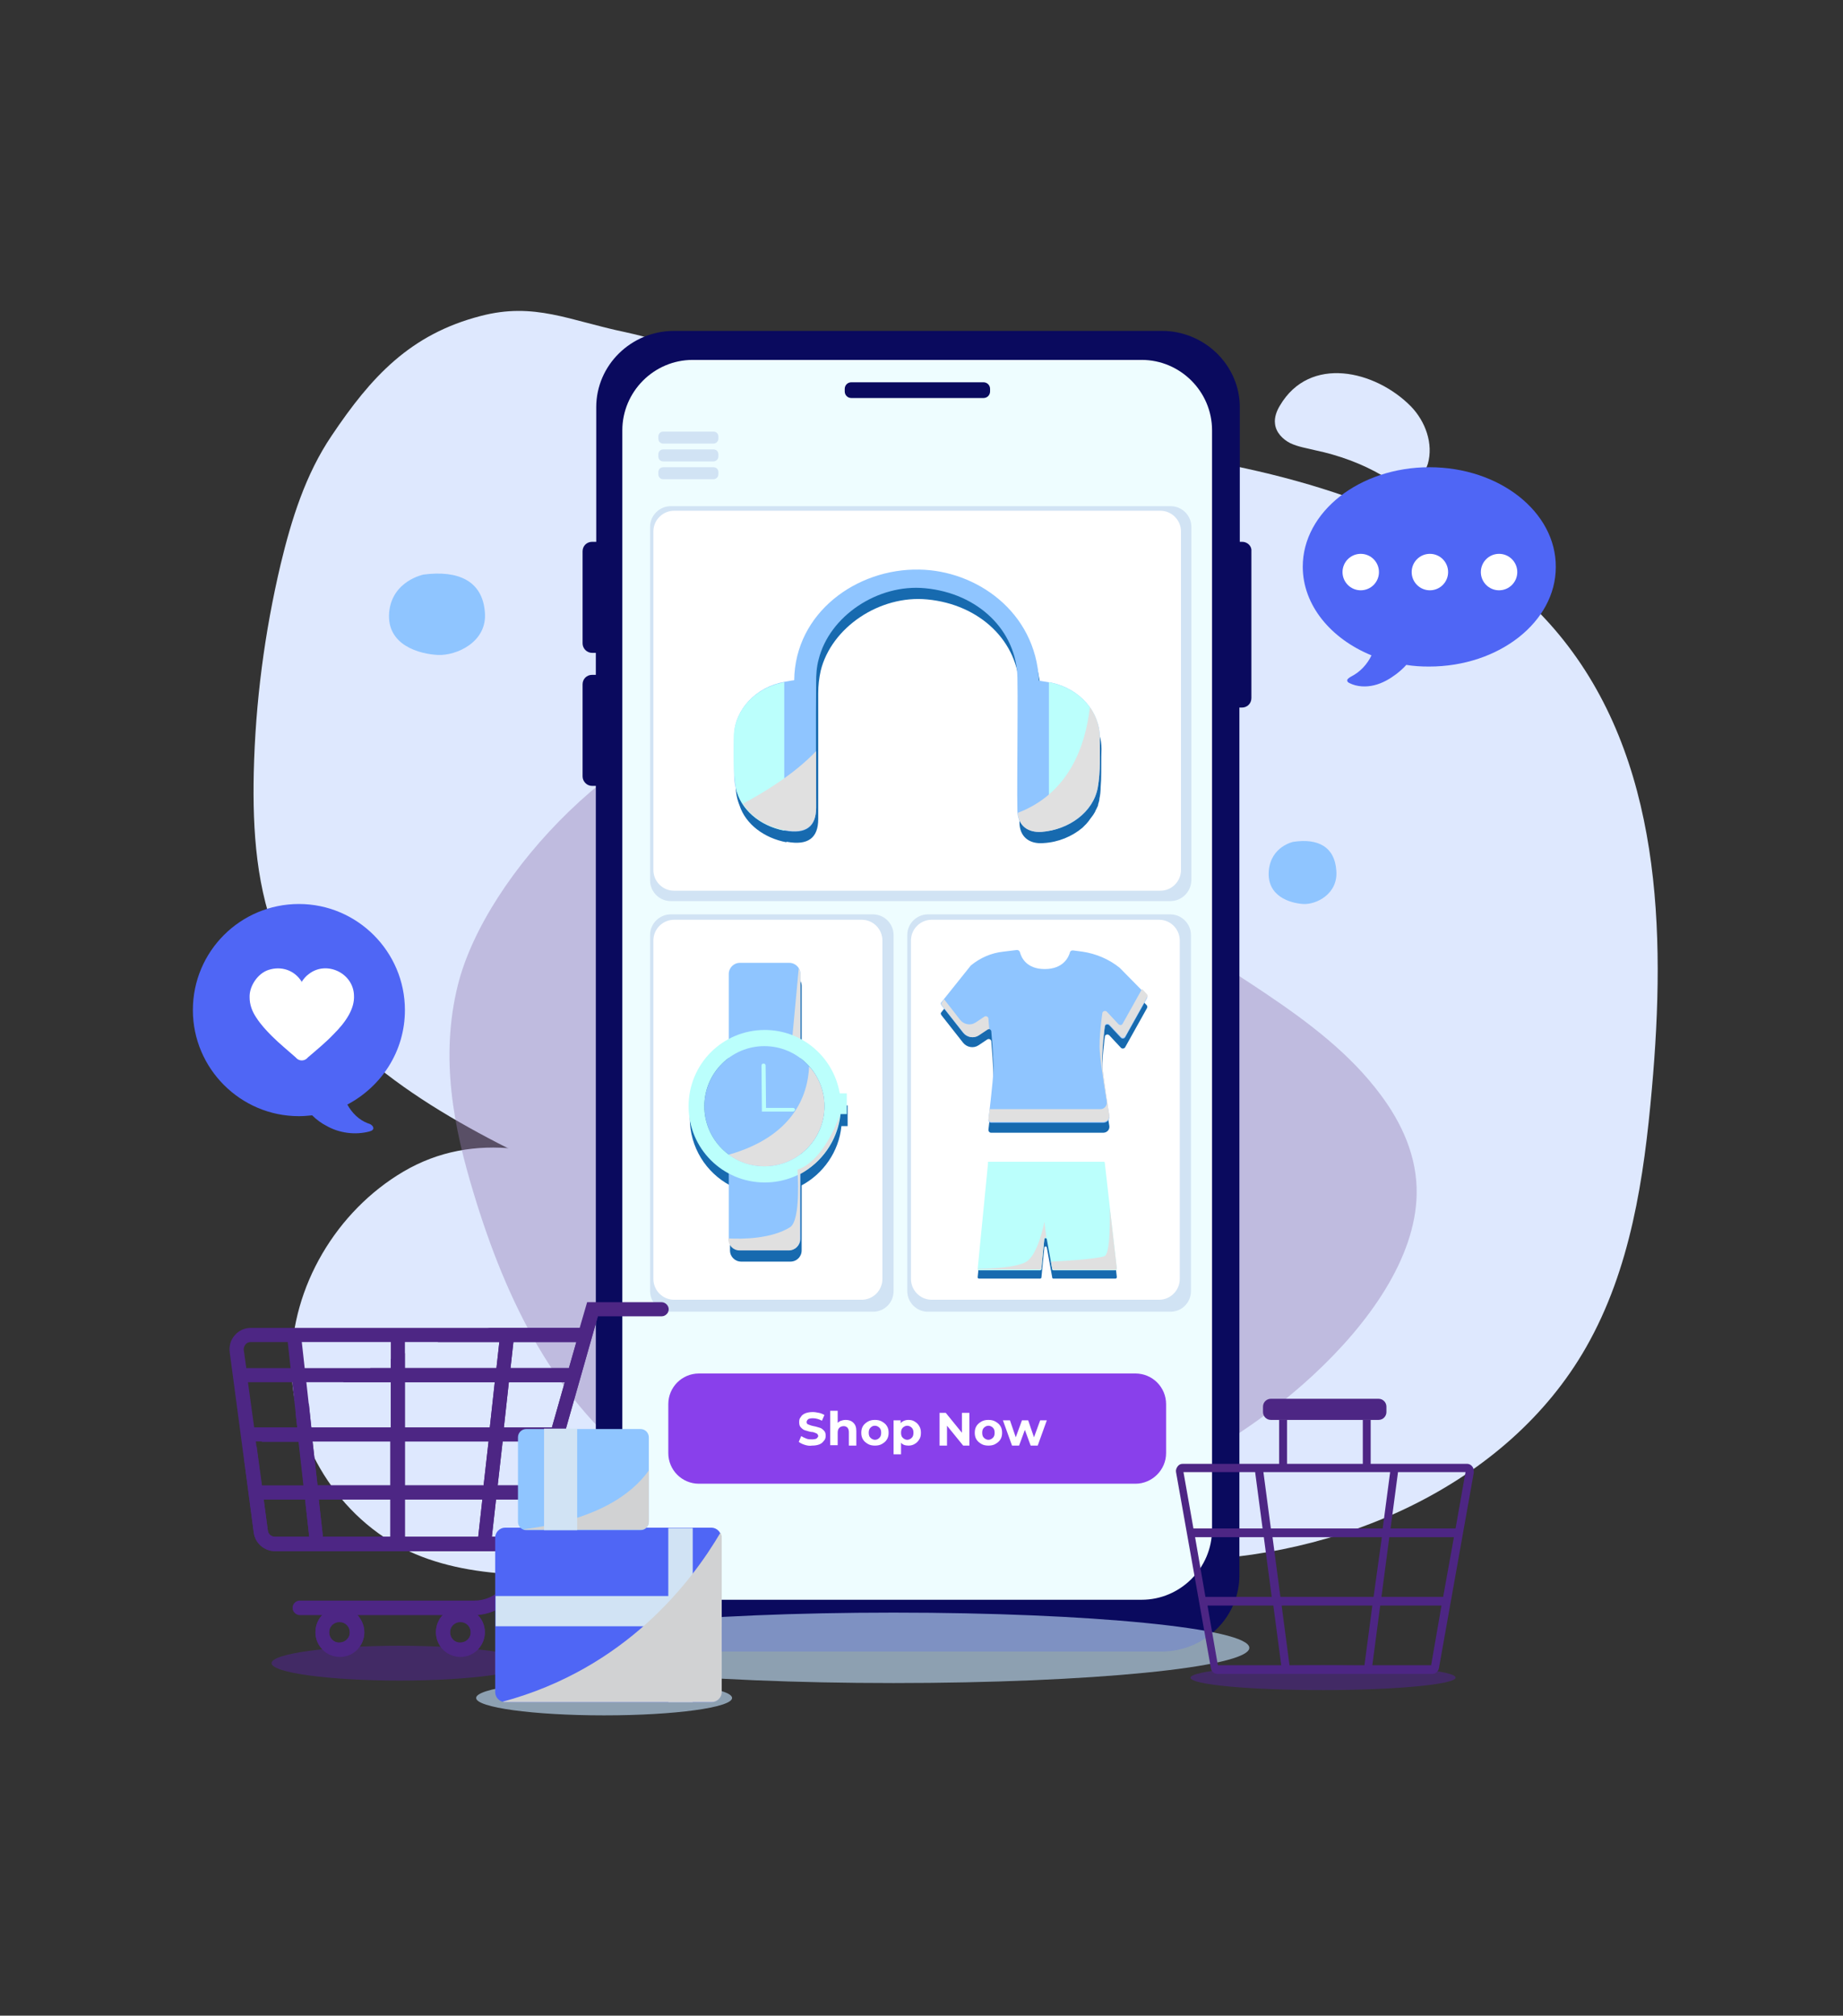 <svg width="172" height="188" viewBox="0 0 172 188" fill="none" xmlns="http://www.w3.org/2000/svg">
<rect x="0" y="0" width="172" height="188" fill="#333333" stroke="none"/>
<mask id="mask0_63_3171" style="mask-type:alpha" maskUnits="userSpaceOnUse" x="0" y="0" width="172" height="188">
<rect width="172" height="188" fill="#D9D9D9"/>
</mask>
<g mask="url(#mask0_63_3171)">
<path d="M37.634 109.283C31.412 112.954 27.199 119.989 27.199 127.255C27.199 134.482 31.605 141.633 38.175 144.686C41.344 146.155 44.862 146.696 48.34 146.85C57.114 147.314 66.235 145.536 73.501 140.589C75.318 139.352 77.096 137.806 77.83 135.719C79.028 132.318 77.134 128.685 75.086 125.748C67.936 115.544 50.814 101.514 37.634 109.283Z" fill="#DEE8FE"/>
<path d="M44.862 29.471C38.291 31.172 34.658 35.114 30.948 40.641C28.513 44.235 27.199 48.448 26.194 52.622C24.687 58.999 23.836 65.493 23.682 72.063C23.566 77.474 23.914 83.04 26.078 88.064C30.291 97.804 40.378 103.756 50.118 108.432C59.858 113.07 70.371 117.399 77.134 125.67C80.188 129.419 82.352 133.825 85.753 137.265C91.821 143.372 101.02 145.575 109.677 145.536C124.905 145.459 140.674 138.541 148.018 125.67C152.192 118.365 153.429 109.863 154.163 101.553C155.477 86.866 155.052 70.71 145.467 59.154C137.35 49.376 124.171 44.931 111.494 42.767C98.778 40.564 85.676 40.1 73.463 36.042C68.399 34.38 63.568 32.099 58.35 30.979C53.133 29.896 49.886 28.157 44.862 29.471Z" fill="#DEE8FE"/>
<path d="M120.692 78.518C120.692 78.518 118.605 78.943 118.412 81.223C118.219 83.619 120.422 84.238 121.62 84.315C122.818 84.392 124.905 83.388 124.712 81.184C124.557 78.981 123.011 78.17 120.692 78.518Z" fill="#8FC5FF"/>
<path d="M39.528 53.589C39.528 53.589 36.591 54.168 36.32 57.106C36.05 60.198 39.18 61.009 40.881 61.087C42.581 61.164 45.519 59.889 45.248 57.067C45.016 54.207 42.813 53.163 39.528 53.589Z" fill="#8FC5FF"/>
<path d="M119.455 37.819C119.146 38.322 118.914 38.94 118.992 39.52C119.069 40.332 119.726 40.989 120.422 41.337C121.156 41.684 121.968 41.8 122.741 41.994C124.944 42.458 127.069 43.23 129.002 44.351C129.775 44.815 130.664 45.318 131.553 45.124C132.403 44.931 132.983 44.081 133.253 43.269C133.794 41.375 133.021 39.288 131.669 37.897C128.345 34.534 122.238 33.104 119.455 37.819Z" fill="#DEE8FE"/>
<path opacity="0.4" d="M42.736 91.852C41.035 98.654 42.349 105.186 44.205 111.293C47.219 121.264 51.857 130.927 60.438 137.111C76.284 148.551 105.039 144.454 122.548 128.26C127.727 123.467 132.094 117.361 132.21 111.409C132.287 107.891 130.819 104.722 128.809 102.055C123.243 94.596 113.697 90.538 106.353 84.547C96.343 76.353 87.917 63.638 70.68 66.034C58.466 67.657 45.325 81.532 42.736 91.852Z" fill="#9179B3"/>
<path d="M115.938 50.535H115.706V37.974C115.706 34.071 112.421 30.863 108.44 30.863H62.911C58.891 30.863 55.645 34.071 55.645 37.974V50.535H55.258C54.756 50.535 54.369 50.922 54.369 51.424V60.004C54.369 60.468 54.756 60.893 55.258 60.893H55.606V62.942H55.258C54.756 62.942 54.369 63.328 54.369 63.831V72.411C54.369 72.875 54.756 73.3 55.258 73.3H55.606V146.928C55.606 150.831 58.891 154.039 62.872 154.039H108.401C112.421 154.039 115.668 150.831 115.668 146.928V65.995H115.899C116.402 65.995 116.788 65.609 116.788 65.106V51.386C116.827 50.922 116.402 50.535 115.938 50.535Z" fill="#0A0A5E"/>
<path d="M106.546 149.208H64.65C61.055 149.208 58.079 146.27 58.079 142.637V40.138C58.079 36.544 61.017 33.568 64.65 33.568H106.546C110.14 33.568 113.116 36.505 113.116 40.138V142.637C113.116 146.27 110.14 149.208 106.546 149.208Z" fill="#EEFDFF"/>
<path d="M91.782 37.124H79.453C79.105 37.124 78.835 36.853 78.835 36.505V36.273C78.835 35.926 79.105 35.655 79.453 35.655H91.782C92.13 35.655 92.4 35.926 92.4 36.273V36.505C92.4 36.853 92.13 37.124 91.782 37.124Z" fill="#0A0A5E"/>
<path opacity="0.62" d="M83.395 156.977C101.731 156.977 116.595 155.506 116.595 153.691C116.595 151.877 101.731 150.406 83.395 150.406C65.059 150.406 50.195 151.877 50.195 153.691C50.195 155.506 65.059 156.977 83.395 156.977Z" fill="#C5E3FF"/>
<path d="M66.582 41.375H61.906C61.635 41.375 61.442 41.182 61.442 40.911V40.718C61.442 40.448 61.635 40.255 61.906 40.255H66.582C66.853 40.255 67.046 40.448 67.046 40.718V40.911C67.046 41.182 66.814 41.375 66.582 41.375Z" fill="#D1E3F4"/>
<path d="M66.582 43.037H61.906C61.635 43.037 61.442 42.844 61.442 42.574V42.38C61.442 42.11 61.635 41.916 61.906 41.916H66.582C66.853 41.916 67.046 42.11 67.046 42.38V42.574C67.046 42.844 66.814 43.037 66.582 43.037Z" fill="#D1E3F4"/>
<path d="M66.582 44.699H61.906C61.635 44.699 61.442 44.506 61.442 44.235V44.042C61.442 43.772 61.635 43.578 61.906 43.578H66.582C66.853 43.578 67.046 43.772 67.046 44.042V44.235C67.046 44.506 66.814 44.699 66.582 44.699Z" fill="#D1E3F4"/>
<path d="M105.966 138.386H65.23C63.645 138.386 62.37 137.111 62.37 135.526V130.965C62.37 129.381 63.645 128.105 65.23 128.105H105.966C107.551 128.105 108.827 129.381 108.827 130.965V135.526C108.827 137.111 107.512 138.386 105.966 138.386Z" fill="#8940EB"/>
<path d="M75.085 134.753C74.854 134.676 74.699 134.598 74.544 134.482L74.776 133.941C74.892 134.019 75.047 134.096 75.24 134.173C75.433 134.25 75.588 134.25 75.781 134.25C75.975 134.25 76.129 134.212 76.206 134.173C76.284 134.096 76.361 134.019 76.361 133.941C76.361 133.864 76.322 133.825 76.284 133.748C76.245 133.709 76.168 133.671 76.052 133.632C75.975 133.593 75.859 133.555 75.704 133.555C75.472 133.516 75.279 133.439 75.124 133.4C74.97 133.361 74.854 133.246 74.738 133.13C74.622 133.014 74.583 132.859 74.583 132.627C74.583 132.434 74.622 132.279 74.738 132.163C74.815 132.009 74.97 131.893 75.163 131.815C75.356 131.738 75.588 131.7 75.859 131.7C76.052 131.7 76.245 131.738 76.438 131.777C76.632 131.815 76.786 131.893 76.941 131.97L76.709 132.511C76.438 132.357 76.129 132.279 75.859 132.279C75.665 132.279 75.511 132.318 75.433 132.357C75.356 132.434 75.279 132.511 75.279 132.627C75.279 132.743 75.317 132.82 75.433 132.859C75.549 132.898 75.704 132.975 75.936 133.014C76.168 133.052 76.361 133.13 76.516 133.168C76.67 133.207 76.786 133.323 76.902 133.439C77.018 133.555 77.057 133.709 77.057 133.903C77.057 134.096 77.018 134.25 76.902 134.366C76.786 134.521 76.67 134.637 76.477 134.714C76.284 134.791 76.052 134.83 75.781 134.83C75.549 134.869 75.317 134.83 75.085 134.753Z" fill="white"/>
<path d="M79.646 132.704C79.84 132.898 79.917 133.13 79.917 133.477V134.83H79.221V133.593C79.221 133.4 79.183 133.284 79.105 133.168C79.028 133.091 78.912 133.014 78.757 133.014C78.603 133.014 78.448 133.052 78.332 133.168C78.216 133.284 78.178 133.439 78.178 133.632V134.792H77.482V131.584H78.178V132.704C78.255 132.627 78.371 132.55 78.487 132.511C78.603 132.473 78.757 132.434 78.912 132.434C79.221 132.434 79.453 132.511 79.646 132.704Z" fill="white"/>
<path d="M80.999 134.676C80.805 134.56 80.651 134.444 80.535 134.25C80.419 134.057 80.38 133.864 80.38 133.632C80.38 133.4 80.419 133.207 80.535 133.014C80.651 132.82 80.805 132.704 80.999 132.588C81.192 132.473 81.424 132.434 81.656 132.434C81.888 132.434 82.12 132.473 82.313 132.588C82.506 132.704 82.661 132.82 82.777 133.014C82.893 133.207 82.931 133.4 82.931 133.632C82.931 133.864 82.893 134.057 82.777 134.25C82.661 134.444 82.506 134.56 82.313 134.676C82.12 134.792 81.888 134.83 81.656 134.83C81.424 134.83 81.192 134.792 80.999 134.676ZM82.081 134.096C82.197 133.98 82.236 133.825 82.236 133.632C82.236 133.439 82.197 133.284 82.081 133.168C81.965 133.052 81.81 132.975 81.656 132.975C81.463 132.975 81.347 133.052 81.231 133.168C81.115 133.284 81.076 133.439 81.076 133.632C81.076 133.825 81.115 133.98 81.231 134.096C81.347 134.212 81.501 134.289 81.656 134.289C81.849 134.289 81.965 134.212 82.081 134.096Z" fill="white"/>
<path d="M85.366 132.588C85.559 132.704 85.675 132.82 85.791 133.014C85.907 133.207 85.946 133.4 85.946 133.632C85.946 133.864 85.907 134.096 85.791 134.25C85.675 134.444 85.559 134.56 85.366 134.676C85.173 134.792 84.98 134.83 84.786 134.83C84.477 134.83 84.245 134.753 84.091 134.56V135.642H83.395V132.473H84.052V132.743C84.207 132.55 84.477 132.434 84.786 132.434C84.98 132.434 85.212 132.473 85.366 132.588ZM85.096 134.096C85.212 133.98 85.25 133.825 85.25 133.632C85.25 133.439 85.212 133.284 85.096 133.168C84.98 133.052 84.825 132.975 84.671 132.975C84.516 132.975 84.361 133.052 84.245 133.168C84.129 133.284 84.091 133.439 84.091 133.632C84.091 133.825 84.129 133.98 84.245 134.096C84.361 134.212 84.516 134.289 84.671 134.289C84.825 134.289 84.98 134.212 85.096 134.096Z" fill="white"/>
<path d="M90.468 131.777V134.83H89.889L88.381 132.975V134.83H87.686V131.777H88.265L89.773 133.632V131.777H90.468Z" fill="white"/>
<path d="M91.589 134.676C91.396 134.56 91.241 134.444 91.125 134.25C91.009 134.057 90.971 133.864 90.971 133.632C90.971 133.4 91.009 133.207 91.125 133.014C91.241 132.82 91.396 132.704 91.589 132.588C91.782 132.473 92.014 132.434 92.246 132.434C92.478 132.434 92.71 132.473 92.903 132.588C93.096 132.704 93.251 132.82 93.367 133.014C93.483 133.207 93.522 133.4 93.522 133.632C93.522 133.864 93.483 134.057 93.367 134.25C93.251 134.444 93.096 134.56 92.903 134.676C92.71 134.792 92.478 134.83 92.246 134.83C92.014 134.83 91.782 134.792 91.589 134.676ZM92.671 134.096C92.787 133.98 92.826 133.825 92.826 133.632C92.826 133.439 92.787 133.284 92.671 133.168C92.555 133.052 92.401 132.975 92.246 132.975C92.092 132.975 91.937 133.052 91.821 133.168C91.705 133.284 91.666 133.439 91.666 133.632C91.666 133.825 91.705 133.98 91.821 134.096C91.937 134.212 92.092 134.289 92.246 134.289C92.401 134.289 92.555 134.212 92.671 134.096Z" fill="white"/>
<path d="M97.695 132.473L96.845 134.83H96.188L95.647 133.361L95.106 134.83H94.449L93.599 132.473H94.256L94.797 134.057L95.376 132.473H95.956L96.497 134.057L97.077 132.473H97.695Z" fill="white"/>
<path d="M129.118 53.473C129.993 53.473 130.702 52.763 130.702 51.888C130.702 51.013 129.993 50.303 129.118 50.303C128.243 50.303 127.533 51.013 127.533 51.888C127.533 52.763 128.243 53.473 129.118 53.473Z" fill="white"/>
<path d="M135.611 53.473C136.486 53.473 137.196 52.763 137.196 51.888C137.196 51.013 136.486 50.303 135.611 50.303C134.736 50.303 134.026 51.013 134.026 51.888C134.026 52.763 134.736 53.473 135.611 53.473Z" fill="white"/>
<path d="M143.689 51.888C143.689 52.738 142.993 53.473 142.104 53.473C141.254 53.473 140.52 52.777 140.52 51.888C140.52 51.038 141.215 50.303 142.104 50.303C142.993 50.303 143.689 51.038 143.689 51.888Z" fill="white"/>
<path d="M37.789 94.209C37.789 88.76 33.344 84.315 27.894 84.315C22.445 84.315 18 88.721 18 94.209C18 99.659 22.445 104.104 27.894 104.104C28.32 104.104 28.745 104.065 29.131 104.026C29.556 104.452 30.059 104.799 30.445 104.993C31.643 105.688 33.151 105.882 34.465 105.534C34.581 105.495 34.735 105.457 34.813 105.341C34.89 105.225 34.813 105.031 34.697 104.954C34.581 104.838 34.426 104.799 34.31 104.761C33.498 104.452 32.842 103.795 32.416 103.022C35.624 101.321 37.789 98.036 37.789 94.209Z" fill="#4F66F5"/>
<path d="M28.127 91.62C28.32 91.311 28.552 91.04 28.822 90.847C30.445 89.572 32.958 90.731 33.035 92.818C33.074 93.475 32.88 94.055 32.571 94.635C32.185 95.33 31.682 95.91 31.141 96.451C30.407 97.224 29.556 97.92 28.745 98.615C28.706 98.654 28.668 98.693 28.629 98.731C28.358 98.963 27.972 98.963 27.701 98.731C27.663 98.693 27.624 98.654 27.585 98.615C26.851 97.959 26.078 97.34 25.382 96.644C24.841 96.103 24.339 95.562 23.914 94.905C23.527 94.325 23.295 93.707 23.295 93.011C23.257 91.968 24.068 90.77 25.073 90.46C26.271 90.074 27.508 90.499 28.165 91.581C28.088 91.581 28.088 91.581 28.127 91.62Z" fill="white"/>
<path d="M109.213 84.045H62.602C61.52 84.045 60.669 83.156 60.669 82.112V49.144C60.669 48.062 61.558 47.211 62.602 47.211H109.252C110.334 47.211 111.185 48.1 111.185 49.144V82.112C111.146 83.194 110.296 84.045 109.213 84.045Z" fill="#D1E3F4"/>
<path d="M108.286 83.078H62.911C61.829 83.078 60.978 82.189 60.978 81.146V49.569C60.978 48.487 61.867 47.637 62.911 47.637H108.286C109.368 47.637 110.218 48.526 110.218 49.569V81.146C110.218 82.189 109.368 83.078 108.286 83.078Z" fill="white"/>
<path d="M102.797 69.86C102.797 68.933 102.527 68.082 102.063 67.309C101.29 66.034 99.937 65.068 98.314 64.72C98.236 64.72 98.159 64.681 98.082 64.681C97.773 64.604 97.425 64.565 97.116 64.526C96.806 58.033 91.241 54.246 85.946 54.168C80.11 54.052 74.351 58.188 74.274 64.488C73.926 64.565 73.655 64.604 73.346 64.642C70.795 65.068 68.863 67.077 68.669 69.396V69.435C68.669 69.512 68.669 69.551 68.669 69.628C68.669 69.667 68.669 69.744 68.669 69.783C68.669 69.822 68.669 69.822 68.669 69.86C68.669 70.015 68.669 70.169 68.669 70.324C68.669 70.517 68.669 70.71 68.669 70.904C68.669 70.981 68.669 71.02 68.669 71.097C68.669 71.252 68.669 71.368 68.669 71.522C68.669 71.754 68.669 71.986 68.669 72.218C68.669 72.604 68.669 72.952 68.669 73.339C68.669 73.957 68.785 74.537 69.017 75.117C69.597 76.894 71.336 78.17 73.385 78.556V78.518C73.423 78.518 73.423 78.518 73.462 78.518C75.394 78.865 76.361 78.17 76.361 76.392C76.361 72.488 76.361 68.585 76.361 64.681C76.361 63.947 76.438 63.251 76.593 62.555C77.597 58.497 82.12 55.483 86.526 55.908C91.473 56.371 95.067 59.85 95.144 64.256C95.183 66.42 95.144 68.585 95.144 70.749C95.144 72.72 95.144 74.691 95.144 76.701C95.144 78.015 96.033 78.75 97.386 78.634C98.778 78.556 100.053 78.015 101.019 77.204C101.058 77.165 101.058 77.165 101.097 77.126C101.174 77.049 101.212 77.01 101.29 76.933C101.328 76.894 101.367 76.856 101.406 76.817C101.444 76.74 101.522 76.701 101.56 76.624C101.599 76.585 101.638 76.547 101.676 76.469C101.715 76.431 101.754 76.353 101.792 76.315C101.831 76.276 101.87 76.199 101.908 76.16C101.947 76.121 101.985 76.044 102.024 76.005C102.063 75.928 102.101 75.889 102.14 75.812C102.179 75.774 102.217 75.696 102.217 75.658C102.256 75.58 102.295 75.503 102.333 75.426C102.372 75.387 102.372 75.31 102.411 75.271C102.449 75.194 102.488 75.117 102.488 75.001C102.488 74.962 102.527 74.923 102.527 74.885C102.565 74.769 102.604 74.614 102.604 74.498C102.681 74.15 102.72 73.764 102.72 73.416C102.72 73.223 102.758 72.991 102.758 72.797C102.797 71.793 102.758 70.826 102.797 69.86Z" fill="#176AAF"/>
<path d="M74.119 63.444C74.196 57.144 79.955 53.009 85.791 53.125C91.086 53.202 96.652 57.029 96.961 63.483C97.347 63.56 97.734 63.599 98.159 63.676C100.787 64.256 102.642 66.382 102.642 68.817C102.642 70.363 102.72 71.947 102.449 73.455C102.063 75.735 99.782 77.397 97.193 77.59C95.84 77.667 94.99 76.933 94.951 75.658C94.912 73.686 94.951 71.715 94.951 69.706C94.951 67.541 94.99 65.377 94.951 63.212C94.874 58.806 91.279 55.328 86.332 54.864C81.926 54.439 77.404 57.454 76.399 61.512C76.206 62.208 76.167 62.942 76.167 63.638C76.129 67.541 76.167 71.445 76.167 75.348C76.167 77.126 75.201 77.822 73.269 77.474C70.447 76.972 68.515 74.846 68.515 72.295C68.515 71.058 68.476 69.822 68.515 68.585C68.553 66.189 70.563 64.063 73.191 63.599C73.462 63.56 73.771 63.483 74.119 63.444Z" fill="#8FC5FF"/>
<path d="M98.121 63.676C98.043 63.676 97.966 63.638 97.889 63.638V77.474C100.13 77.049 102.024 75.503 102.411 73.455C102.681 71.947 102.604 70.363 102.604 68.817C102.643 66.343 100.787 64.256 98.121 63.676Z" fill="#BBFFFC"/>
<path d="M72.959 63.676C73.037 63.676 73.114 63.638 73.191 63.638V77.474C70.95 77.049 69.056 75.503 68.669 73.455C68.399 71.947 68.476 70.363 68.476 68.817C68.476 66.343 70.331 64.256 72.959 63.676Z" fill="#BBFFFC"/>
<path d="M73.268 77.436C75.201 77.783 76.167 77.088 76.167 75.31C76.167 73.571 76.167 71.793 76.167 70.053C74.157 72.179 71.297 73.918 69.326 74.962C70.138 76.237 71.529 77.126 73.268 77.436Z" fill="#E0E0E0"/>
<path d="M94.99 75.812C95.067 77.01 95.917 77.668 97.193 77.59C99.744 77.397 102.024 75.735 102.449 73.455C102.72 71.947 102.642 70.363 102.642 68.817C102.642 67.773 102.295 66.768 101.715 65.957C101.29 69.628 99.744 73.996 94.99 75.812Z" fill="#E0E0E0"/>
<path d="M109.213 122.346H86.603C85.521 122.346 84.671 121.457 84.671 120.414V87.214C84.671 86.132 85.56 85.281 86.603 85.281H109.213C110.296 85.281 111.146 86.17 111.146 87.214V120.414C111.146 121.496 110.296 122.346 109.213 122.346Z" fill="#D1E3F4"/>
<path d="M108.17 121.226H86.951C85.869 121.226 85.019 120.337 85.019 119.293V87.716C85.019 86.634 85.907 85.784 86.951 85.784H108.17C109.252 85.784 110.102 86.673 110.102 87.716V119.293C110.102 120.337 109.252 121.226 108.17 121.226Z" fill="white"/>
<path d="M87.879 94.712L89.888 97.263C90.236 97.688 90.855 97.804 91.318 97.495L92.13 96.954C92.285 96.838 92.516 96.954 92.516 97.147C92.516 97.147 92.748 99.814 92.71 100.78C92.671 101.862 92.246 105.379 92.246 105.379C92.246 105.534 92.362 105.65 92.478 105.65H102.952C103.3 105.65 103.57 105.379 103.532 105.031C103.532 105.031 102.952 101.514 102.875 100.316C102.797 99.002 103.107 96.722 103.107 96.722C103.107 96.49 103.377 96.412 103.532 96.567L104.614 97.727C104.73 97.843 104.923 97.804 105 97.688L107.049 94.016C107.087 93.939 107.087 93.823 107.01 93.746L104.537 91.233C104.537 91.233 104.537 91.233 104.498 91.195C103.493 90.383 102.295 89.881 101.019 89.687L100.131 89.572C100.015 89.572 99.899 89.61 99.86 89.726C99.744 90.19 99.242 91.311 97.502 91.311C95.763 91.311 95.299 90.19 95.183 89.726C95.145 89.61 95.029 89.533 94.913 89.533L93.637 89.687C92.516 89.803 91.473 90.267 90.623 90.963L90.584 91.001L87.801 94.48C87.801 94.519 87.801 94.635 87.879 94.712Z" fill="#176AAF"/>
<path d="M87.879 93.784L89.888 96.335C90.236 96.76 90.855 96.876 91.318 96.567L92.13 96.026C92.285 95.91 92.516 96.026 92.516 96.219C92.516 96.219 92.748 98.886 92.71 99.852C92.671 100.934 92.246 104.452 92.246 104.452C92.246 104.606 92.362 104.722 92.478 104.722H102.952C103.3 104.722 103.57 104.452 103.532 104.104C103.532 104.104 102.952 100.587 102.875 99.388C102.797 98.074 103.107 95.794 103.107 95.794C103.107 95.562 103.377 95.485 103.532 95.639L104.614 96.799C104.73 96.915 104.923 96.876 105 96.76L107.049 93.089C107.087 93.011 107.087 92.895 107.01 92.818L104.537 90.306C104.537 90.306 104.537 90.306 104.498 90.267C103.493 89.456 102.295 88.953 101.019 88.76L100.131 88.644C100.015 88.644 99.899 88.683 99.86 88.799C99.744 89.262 99.242 90.383 97.502 90.383C95.763 90.383 95.299 89.262 95.183 88.799C95.145 88.683 95.029 88.605 94.913 88.605L93.637 88.76C92.516 88.876 91.473 89.34 90.623 90.035L90.584 90.074L87.801 93.552C87.801 93.591 87.801 93.707 87.879 93.784Z" fill="#8FC5FF"/>
<path d="M91.86 94.828L91.048 95.369C90.584 95.678 89.966 95.562 89.618 95.137L88.111 93.204L87.917 93.475C87.84 93.552 87.84 93.707 87.917 93.784L89.927 96.335C90.275 96.76 90.893 96.876 91.357 96.567L92.169 96.026C92.207 95.987 92.285 95.987 92.323 95.987C92.285 95.446 92.246 95.021 92.246 95.021C92.246 94.828 92.014 94.712 91.86 94.828Z" fill="#E0E0E0"/>
<path d="M107.049 92.741L106.585 92.238L104.769 95.485C104.691 95.639 104.498 95.639 104.382 95.523L103.3 94.364C103.145 94.209 102.875 94.325 102.875 94.519C102.875 94.519 102.527 96.838 102.643 98.113C102.72 99.311 103.3 102.828 103.3 102.828C103.3 103.176 103.029 103.447 102.72 103.447H92.362C92.285 103.988 92.246 104.374 92.246 104.374C92.246 104.529 92.362 104.645 92.478 104.645H102.952C103.3 104.645 103.57 104.374 103.532 104.026C103.532 104.026 102.952 100.509 102.875 99.311C102.797 97.997 103.107 95.717 103.107 95.717C103.107 95.485 103.377 95.408 103.532 95.562L104.614 96.722C104.73 96.838 104.923 96.799 105 96.683L107.049 93.011C107.126 92.934 107.126 92.818 107.049 92.741Z" fill="#E0E0E0"/>
<path d="M92.285 109.128H102.991C103.068 109.128 103.107 109.167 103.107 109.244L104.228 119.1C104.228 119.177 104.189 119.254 104.112 119.254H98.314C98.237 119.254 98.198 119.216 98.198 119.139L97.696 116.356C97.657 116.201 97.464 116.24 97.464 116.356L97.193 119.139C97.193 119.216 97.116 119.254 97.077 119.254H91.357C91.28 119.254 91.241 119.177 91.241 119.139L92.207 109.283C92.169 109.206 92.207 109.128 92.285 109.128Z" fill="#176AAF"/>
<path d="M92.285 108.355H102.991C103.068 108.355 103.107 108.394 103.107 108.471L104.228 118.327C104.228 118.404 104.189 118.481 104.112 118.481H98.314C98.237 118.481 98.198 118.443 98.198 118.365L97.696 115.583C97.657 115.428 97.464 115.467 97.464 115.583L97.193 118.365C97.193 118.443 97.116 118.481 97.077 118.481H91.357C91.28 118.481 91.241 118.404 91.241 118.365L92.207 108.51C92.169 108.394 92.207 108.355 92.285 108.355Z" fill="#BBFFFC"/>
<path d="M97.464 113.959C97.464 113.959 96.923 116.935 95.802 117.67C94.874 118.25 92.207 118.327 91.241 118.365C91.28 118.404 91.28 118.404 91.357 118.404H97.077C97.155 118.404 97.193 118.365 97.193 118.288L97.464 115.505C97.464 115.389 97.58 115.389 97.657 115.428L97.464 113.959Z" fill="#E0E0E0"/>
<path d="M104.228 118.288L103.571 112.645C103.609 114.81 103.532 116.974 103.068 117.167C102.257 117.438 99.126 117.631 98.082 117.67L98.198 118.327C98.198 118.404 98.276 118.443 98.314 118.443H104.112C104.151 118.443 104.228 118.365 104.228 118.288Z" fill="#E0E0E0"/>
<path d="M81.463 122.346H62.602C61.52 122.346 60.669 121.457 60.669 120.414V87.214C60.669 86.132 61.558 85.281 62.602 85.281H81.463C82.545 85.281 83.395 86.17 83.395 87.214V120.414C83.395 121.496 82.545 122.346 81.463 122.346Z" fill="#D1E3F4"/>
<path d="M80.419 121.226H62.911C61.829 121.226 60.978 120.337 60.978 119.293V87.716C60.978 86.634 61.867 85.784 62.911 85.784H80.419C81.501 85.784 82.352 86.673 82.352 87.716V119.293C82.352 120.337 81.501 121.226 80.419 121.226Z" fill="white"/>
<path d="M78.448 103.099C78.061 100.896 76.67 99.079 74.815 98.036V91.968C74.815 91.388 74.351 90.924 73.771 90.924H69.172C68.592 90.924 68.128 91.388 68.128 91.968V98.036C65.887 99.234 64.379 101.592 64.379 104.297C64.379 107.003 65.887 109.36 68.128 110.558V116.626C68.128 117.206 68.592 117.67 69.172 117.67H73.771C74.351 117.67 74.815 117.206 74.815 116.626V110.558C76.825 109.476 78.293 107.428 78.525 105.031H79.105V103.099H78.448ZM76.09 101.166C75.742 100.664 75.317 100.2 74.815 99.814C75.279 100.2 75.742 100.664 76.09 101.166ZM68.09 99.814C67.587 100.2 67.162 100.625 66.814 101.166C67.124 100.664 67.587 100.2 68.09 99.814ZM66.776 107.428C67.124 107.93 67.549 108.394 68.051 108.78C67.587 108.394 67.124 107.969 66.776 107.428Z" fill="#176AAF"/>
<path d="M73.656 116.588H69.056C68.477 116.588 68.013 116.124 68.013 115.544V90.847C68.013 90.267 68.477 89.803 69.056 89.803H73.656C74.235 89.803 74.699 90.267 74.699 90.847V115.544C74.699 116.124 74.235 116.588 73.656 116.588Z" fill="#8FC5FF"/>
<path d="M74.699 97.727V90.847C74.699 90.654 74.622 90.46 74.544 90.306L73.849 97.765L74.699 97.727Z" fill="#E0E0E0"/>
<path d="M72.236 108.71C75.291 108.214 77.366 105.335 76.87 102.28C76.374 99.225 73.496 97.15 70.441 97.646C67.385 98.142 65.311 101.021 65.806 104.076C66.302 107.131 69.181 109.206 72.236 108.71Z" fill="#8FC5FF"/>
<path d="M79.028 101.978H78.371C77.791 98.615 74.892 96.065 71.375 96.065C67.433 96.065 64.264 99.234 64.264 103.176C64.264 107.118 67.433 110.288 71.375 110.288C75.047 110.288 78.062 107.505 78.448 103.911H79.028V101.978ZM71.337 108.78C68.245 108.78 65.732 106.268 65.732 103.176C65.732 100.084 68.245 97.572 71.337 97.572C74.428 97.572 76.941 100.084 76.941 103.176C76.941 106.268 74.428 108.78 71.337 108.78Z" fill="#BBFFFC"/>
<path d="M74.003 103.679H71.105L71.066 99.388C71.066 99.273 71.143 99.195 71.259 99.195C71.375 99.195 71.452 99.273 71.452 99.388L71.491 103.331H74.003C74.119 103.331 74.197 103.408 74.197 103.524C74.158 103.601 74.081 103.679 74.003 103.679Z" fill="#BBFFFC"/>
<path d="M68.013 107.698C68.94 108.394 70.1 108.78 71.337 108.78C74.428 108.78 76.941 106.268 76.941 103.176C76.941 101.746 76.4 100.432 75.511 99.466C75.395 102.249 73.965 105.998 68.013 107.698Z" fill="#E0E0E0"/>
<path d="M74.429 109.09C74.429 109.09 74.776 113.805 73.733 114.462C71.994 115.544 69.327 115.583 67.974 115.505V115.583C67.974 116.162 68.438 116.626 69.018 116.626H73.617C74.197 116.626 74.66 116.162 74.66 115.583V109.515C76.67 108.433 78.139 106.384 78.371 103.988C78.409 103.949 76.98 108.239 74.429 109.09Z" fill="#E0E0E0"/>
<path d="M133.408 43.578C126.876 43.578 121.581 47.752 121.581 52.854C121.581 56.449 124.209 59.579 127.997 61.125C127.61 61.937 126.953 62.671 126.103 63.096C125.91 63.212 125.639 63.367 125.755 63.56C125.794 63.638 125.871 63.676 125.948 63.715C126.644 64.063 127.494 64.101 128.267 63.908C129.04 63.715 129.697 63.328 130.316 62.865C130.664 62.594 130.973 62.324 131.243 62.014C131.939 62.13 132.635 62.169 133.369 62.169C139.901 62.169 145.196 57.995 145.196 52.893C145.235 47.752 139.94 43.578 133.408 43.578Z" fill="#4F66F5"/>
<path d="M126.992 55.057C127.931 55.057 128.693 54.296 128.693 53.357C128.693 52.417 127.931 51.656 126.992 51.656C126.053 51.656 125.292 52.417 125.292 53.357C125.292 54.296 126.053 55.057 126.992 55.057Z" fill="white"/>
<path d="M133.447 55.057C134.386 55.057 135.147 54.296 135.147 53.357C135.147 52.418 134.386 51.656 133.447 51.656C132.507 51.656 131.746 52.418 131.746 53.357C131.746 54.296 132.507 55.057 133.447 55.057Z" fill="white"/>
<path d="M139.901 55.057C140.84 55.057 141.602 54.296 141.602 53.357C141.602 52.418 140.84 51.656 139.901 51.656C138.962 51.656 138.201 52.418 138.201 53.357C138.201 54.296 138.962 55.057 139.901 55.057Z" fill="white"/>
<path opacity="0.62" d="M135.843 156.474C135.843 157.092 130.316 157.633 123.475 157.633C116.634 157.633 111.107 157.131 111.107 156.474C111.107 155.856 116.634 155.315 123.475 155.315C130.316 155.315 135.843 155.817 135.843 156.474Z" fill="#4D2684"/>
<path d="M137.389 136.763C137.273 136.608 137.08 136.531 136.925 136.531H127.92V132.434H127.186V136.531H120.113V132.434H119.378V136.531H110.373C110.18 136.531 110.025 136.608 109.909 136.763C109.793 136.917 109.716 137.11 109.755 137.304L113.001 155.546C113.04 155.894 113.31 156.126 113.62 156.126H133.679C133.988 156.126 134.259 155.856 134.297 155.546L137.544 137.342V137.304C137.544 137.072 137.505 136.879 137.389 136.763ZM128.191 148.937H119.494L118.76 143.372H128.964L128.191 148.937ZM129.659 143.372H135.689L134.684 148.937H128.925L129.659 143.372ZM128.075 149.749L127.34 155.314H120.345L119.61 149.749H128.075ZM111.533 143.372H117.948L118.683 148.937H112.499L111.533 143.372ZM118.605 142.56L117.91 137.304H129.737L129.041 142.56H118.605ZM117.137 137.304L117.832 142.56H111.378L110.45 137.304H117.137ZM112.692 149.749H118.837L119.572 155.314H113.658L112.692 149.749ZM133.563 155.314H128.075L128.809 149.749H134.529L133.563 155.314ZM135.843 142.56H129.775L130.471 137.304H136.771L135.843 142.56Z" fill="#4D2684"/>
<path d="M128.654 132.434H118.605C118.18 132.434 117.871 132.086 117.871 131.7V131.197C117.871 130.772 118.219 130.463 118.605 130.463H128.654C129.08 130.463 129.389 130.811 129.389 131.197V131.7C129.389 132.086 129.08 132.434 128.654 132.434Z" fill="#4D2684"/>
<path opacity="0.62" d="M49.229 155.121C49.229 156.01 43.895 156.745 37.286 156.745C30.677 156.745 25.343 156.01 25.343 155.121C25.343 154.232 30.677 153.498 37.286 153.498C43.895 153.498 49.229 154.232 49.229 155.121Z" fill="#4D2684"/>
<path d="M26.928 123.854H23.411C22.831 123.854 22.29 124.086 21.904 124.549C21.517 124.975 21.362 125.554 21.44 126.134L23.681 142.947C23.797 143.913 24.648 144.686 25.653 144.686H48.263L47.683 146.734C47.258 148.242 45.866 149.324 44.282 149.324H27.971C27.624 149.324 27.314 149.633 27.314 149.981C27.314 150.329 27.624 150.638 27.971 150.638H30.097C29.672 151.063 29.44 151.643 29.44 152.261C29.44 153.537 30.484 154.542 31.721 154.542C32.996 154.542 34.001 153.498 34.001 152.261C34.001 151.643 33.73 151.063 33.344 150.638H41.344C40.919 151.063 40.687 151.643 40.687 152.261C40.687 153.537 41.731 154.542 42.968 154.542C44.243 154.542 45.248 153.498 45.248 152.261C45.248 151.604 44.977 151.024 44.552 150.638C46.562 150.483 48.34 149.092 48.881 147.121L49.577 144.686L53.171 132.009L55.799 122.771H61.751C62.099 122.771 62.408 122.462 62.408 122.114C62.408 121.767 62.099 121.457 61.751 121.457H54.794L54.099 123.854H27.856H26.928ZM30.716 152.223C30.716 151.681 31.141 151.256 31.682 151.256C32.223 151.256 32.648 151.681 32.648 152.223C32.648 152.764 32.223 153.189 31.682 153.189C31.141 153.227 30.716 152.764 30.716 152.223ZM42.001 152.223C42.001 151.681 42.426 151.256 42.968 151.256C43.509 151.256 43.934 151.681 43.934 152.223C43.934 152.764 43.509 153.189 42.968 153.189C42.426 153.227 42.001 152.764 42.001 152.223ZM23.411 125.168H26.851L27.121 127.603H22.986L22.754 125.941C22.715 125.748 22.793 125.554 22.908 125.4C23.024 125.245 23.218 125.168 23.411 125.168ZM23.14 128.917H27.276L27.74 133.13H23.72L23.14 128.917ZM23.875 134.444H27.856L28.319 138.541H24.416L23.875 134.444ZM30.136 143.333L29.749 139.855H36.436V143.333H30.136ZM37.789 143.333V139.855H45.016L44.63 143.333H37.789ZM28.435 127.603L28.165 125.168H36.474V127.603H28.435ZM36.474 128.917V133.13H29.054L28.59 128.917H36.474ZM37.789 125.168H46.601L46.33 127.603H37.789V125.168ZM46.175 128.917L45.712 133.13H37.789V128.917H46.175ZM47.49 128.917H52.707L51.509 133.13H47.026L47.49 128.917ZM49.963 138.541H46.446L46.91 134.444H51.161L49.963 138.541ZM45.132 138.541H37.789V134.444H45.596L45.132 138.541ZM29.634 138.541L29.17 134.444H36.436V138.541H29.634ZM53.789 125.168L53.094 127.603H47.644L47.915 125.168H53.789ZM48.611 143.333H45.905L46.291 139.855H49.577L48.611 143.333ZM24.995 142.753L24.609 139.855H28.474L28.86 143.333H25.691C25.305 143.333 25.034 143.101 24.995 142.753Z" fill="#4D2684"/>
<path d="M59.626 122.346C57.886 122.346 56.186 122.424 54.524 122.54L54.137 123.854H45.712C44.05 124.24 42.388 124.665 40.842 125.168H46.601L46.33 127.603H37.789V126.211C37.363 126.366 36.9 126.559 36.474 126.752V127.603H34.581C33.692 128.028 32.841 128.453 31.991 128.917H36.474V133.13H29.054L28.822 130.888C28.397 131.158 28.01 131.468 27.585 131.777L27.74 133.168H25.846C25.343 133.593 24.88 134.018 24.416 134.482H27.894L28.358 138.579H24.454L23.952 134.907C23.566 135.333 23.179 135.719 22.793 136.144L23.681 142.908C23.797 143.874 24.648 144.647 25.653 144.647H48.263L47.683 146.696C47.258 148.203 45.866 149.285 44.282 149.285H27.971C27.624 149.285 27.314 149.594 27.314 149.942C27.314 150.29 27.624 150.599 27.971 150.599H30.097C29.672 151.024 29.44 151.604 29.44 152.222C29.44 153.498 30.484 154.503 31.721 154.503C32.996 154.503 34.001 153.459 34.001 152.222C34.001 151.604 33.73 151.024 33.344 150.599H41.344C40.919 151.024 40.687 151.604 40.687 152.222C40.687 153.498 41.731 154.503 42.968 154.503C44.243 154.503 45.248 153.459 45.248 152.222C45.248 151.565 44.977 150.986 44.552 150.599C46.562 150.445 48.34 149.053 48.881 147.082L49.577 144.647L53.171 131.97L55.799 122.733H61.751C61.983 122.733 62.215 122.578 62.331 122.385C61.442 122.385 60.553 122.346 59.626 122.346ZM25.653 143.333C25.305 143.333 25.034 143.062 24.995 142.753L24.609 139.855H28.474L28.86 143.333H25.653ZM36.474 143.333H30.136L29.749 139.855H36.436V143.333H36.474ZM36.474 138.54H29.634L29.17 134.444H36.436V138.54H36.474ZM31.682 153.227C31.141 153.227 30.716 152.802 30.716 152.261C30.716 151.72 31.141 151.295 31.682 151.295C32.223 151.295 32.648 151.72 32.648 152.261C32.687 152.764 32.223 153.227 31.682 153.227ZM42.968 153.227C42.426 153.227 42.001 152.802 42.001 152.261C42.001 151.72 42.426 151.295 42.968 151.295C43.509 151.295 43.934 151.72 43.934 152.261C43.972 152.764 43.509 153.227 42.968 153.227ZM44.63 143.333H37.789V139.855H45.016L44.63 143.333ZM45.132 138.54H37.789V134.444H45.596L45.132 138.54ZM37.789 133.13V128.917H46.175L45.712 133.13H37.789ZM48.611 143.333H45.905L46.291 139.855H49.577L48.611 143.333ZM49.963 138.54H46.446L46.91 134.444H51.161L49.963 138.54ZM51.509 133.13H47.026L47.49 128.917H52.707L51.509 133.13ZM53.094 127.603H47.644L47.915 125.168H53.789L53.094 127.603Z" fill="#4D2684"/>
<path opacity="0.62" d="M68.322 158.368C68.322 159.257 62.988 159.991 56.379 159.991C49.77 159.991 44.436 159.257 44.436 158.368C44.436 157.479 49.77 156.745 56.379 156.745C62.988 156.745 68.322 157.479 68.322 158.368Z" fill="#C5E3FF"/>
<path d="M66.389 158.754H47.142C46.639 158.754 46.214 158.329 46.214 157.827V143.41C46.214 142.908 46.639 142.483 47.142 142.483H66.389C66.891 142.483 67.317 142.908 67.317 143.41V157.827C67.317 158.368 66.891 158.754 66.389 158.754Z" fill="#4F66F5"/>
<path d="M67.317 148.86H46.252V151.681H67.317V148.86Z" fill="#D1E3F4"/>
<path d="M64.65 142.521H62.37V158.754H64.65V142.521Z" fill="#D1E3F4"/>
<path d="M59.78 142.715H49.113C48.688 142.715 48.34 142.367 48.34 141.942V134.057C48.34 133.632 48.688 133.284 49.113 133.284H59.78C60.205 133.284 60.553 133.632 60.553 134.057V141.942C60.553 142.367 60.205 142.715 59.78 142.715Z" fill="#8FC5FF"/>
<path d="M60.553 141.903V137.149C58.891 139.468 55.529 141.787 48.842 142.637C48.92 142.676 48.997 142.676 49.113 142.676H59.78C60.205 142.715 60.553 142.367 60.553 141.903Z" fill="#D1D2D3"/>
<path d="M53.866 133.246H50.774V142.715H53.866V133.246Z" fill="#D1E3F4"/>
<path d="M46.91 158.716C46.987 158.754 47.064 158.754 47.18 158.754H66.428C66.93 158.754 67.355 158.329 67.355 157.827V143.41C67.355 143.256 67.317 143.101 67.239 142.947C64.534 147.546 58.389 155.624 46.91 158.716Z" fill="#D1D2D3"/>
</g>
</svg>

